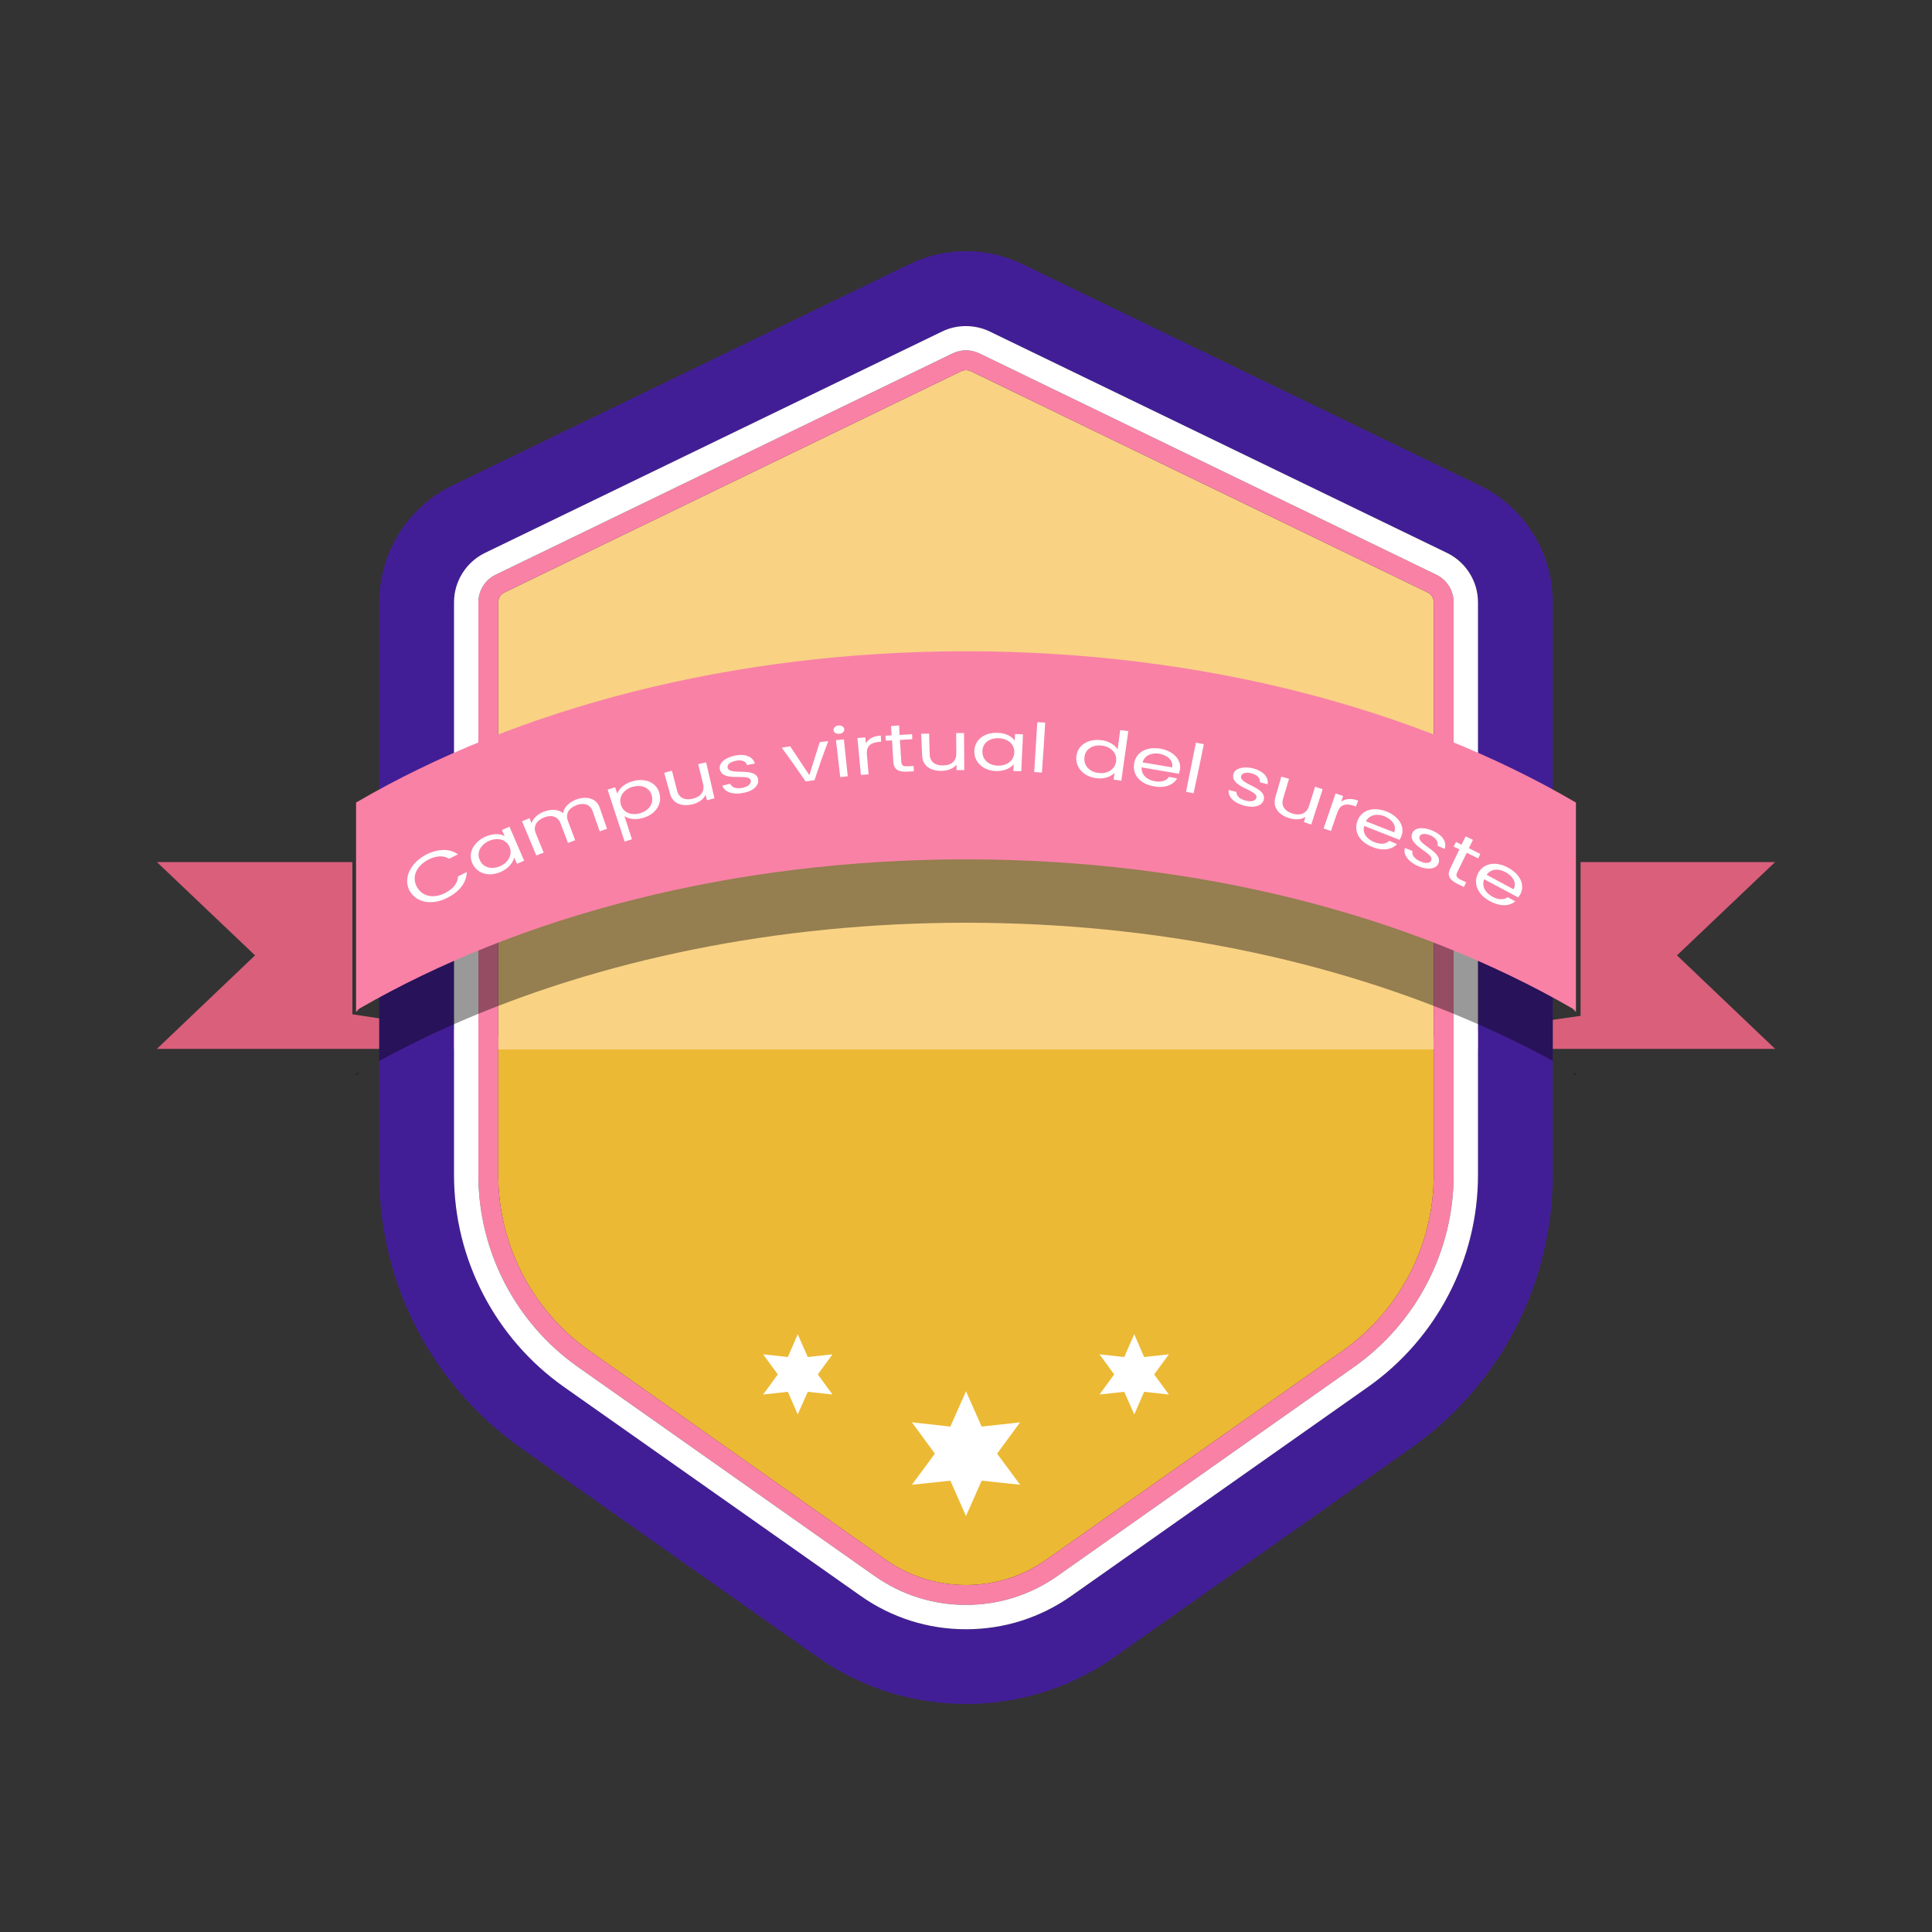 <svg version="1.2" xmlns="http://www.w3.org/2000/svg" viewBox="0 0 1000 1000" width="1000" height="1000">
	<rect x="0" y="0" width="1000" height="1000" fill="#333333" stroke="none"/>
	<title>64190-ai</title>
	<style>
		.s0 { fill: #d95f7b } 
		.s1 { fill: #421e96 } 
		.s2 { fill: #f9d284 } 
		.s3 { fill: #ecb934 } 
		.s4 { fill: #f981a6 } 
		.s5 { fill: #ffffff } 
		.s6 { fill: #000000 } 
	</style>
	<g id="_Artboards_">
	</g>
	<g id="object">
		<g id="&lt;Group&gt;">
			<g id="&lt;Group&gt;">
				<g id="&lt;Group&gt;">
					<path id="&lt;Path&gt;" class="s0" d="m282.7 542.9h-201.5l50.8-48.4-50.8-48.3h101.2v78.8l96.3 14.6v-93.4h4z"/>
				</g>
				<g id="&lt;Group&gt;">
					<path id="&lt;Path&gt;" class="s0" d="m717.3 542.9h201.5l-50.8-48.4 50.8-48.3h-100.7v79.6l-96.8 13.8v-93.4h-4z"/>
				</g>
			</g>
			<path id="&lt;Compound Path&gt;" fill-rule="evenodd" class="s1" d="m803.7 311.7v296.5c0 56.2-27.3 108.8-73.2 141.2l-153.5 108.2c-23.1 16.3-50 24.4-77 24.4-27 0-53.9-8.1-77-24.4l-153.5-108.2c-45.9-32.4-73.2-85-73.2-141.2v-296.5c0-25.7 14.7-49.2 37.8-60.4l236.7-114.6c9.2-4.5 19.2-6.7 29.2-6.7 10 0 20 2.2 29.2 6.7l236.7 114.6c23.1 11.2 37.8 34.7 37.8 60.4zm-38.7 0c0-10.8-6.3-20.8-16-25.5l-236.7-114.6c-7.6-3.7-17-3.7-24.7 0l-236.6 114.6c-9.7 4.7-16 14.7-16 25.5v296.5c0 43.5 21.3 84.5 56.8 109.5l153.5 108.2c16.1 11.4 35 17.4 54.7 17.4 19.7 0 38.6-6 54.7-17.4l153.5-108.2c35.5-25 56.8-66 56.8-109.5z"/>
			<path id="&lt;Path&gt;" class="s2" d="m742.1 311.7v231.5h-484.2v-231.5c0-2.1 1.2-4.1 3.1-5l236.6-114.6c0.7-0.3 1.6-0.5 2.4-0.5 0.8 0 1.7 0.2 2.4 0.5l236.6 114.6c1.9 0.9 3.1 2.9 3.1 5z"/>
			<path id="&lt;Path&gt;" class="s3" d="m742.1 543.2v65c0 36.1-17.6 70.1-47.1 90.9l-153.5 108.2c-12.2 8.6-26.5 13.1-41.5 13.1-15 0-29.3-4.5-41.6-13.1l-153.4-108.2c-29.5-20.8-47.1-54.8-47.1-90.9v-65z"/>
			<path id="&lt;Compound Path&gt;" fill-rule="evenodd" class="s4" d="m752.4 311.7v296.5c0 39.4-19.3 76.5-51.5 99.3l-153.4 108.1c-14 9.9-30.4 15.1-47.5 15.1-17.1 0-33.5-5.2-47.5-15.1l-153.4-108.1c-32.2-22.7-51.5-59.8-51.5-99.3v-296.5c0-6 3.5-11.6 8.9-14.2l236.6-114.6c2.2-1 4.5-1.6 6.9-1.6 2.4 0 4.7 0.6 6.9 1.6l236.6 114.6c5.4 2.6 8.9 8.2 8.9 14.2zm-210.9 495.6l153.5-108.2c29.5-20.8 47.1-54.8 47.1-90.9v-296.5c0-2.1-1.2-4.1-3.1-5l-236.6-114.6c-0.7-0.3-1.6-0.5-2.4-0.5-0.8 0-1.7 0.2-2.4 0.5l-236.6 114.6c-1.9 0.9-3.1 2.9-3.1 5v296.5c0 36.1 17.6 70.1 47.1 90.9l153.4 108.2c12.3 8.6 26.6 13.1 41.6 13.1 15 0 29.3-4.5 41.5-13.1z"/>
			<path id="&lt;Compound Path&gt;" fill-rule="evenodd" class="s5" d="m765 311.7v296.5c0 43.5-21.3 84.5-56.8 109.6l-153.5 108.1c-16.1 11.4-35 17.4-54.7 17.4-19.7 0-38.6-6-54.7-17.4l-153.5-108.1c-35.5-25.1-56.8-66.1-56.8-109.6v-296.5c0-10.8 6.3-20.8 16-25.5l236.6-114.6c7.7-3.8 17.1-3.7 24.7 0l236.7 114.6c9.7 4.7 16 14.7 16 25.5zm-12.6 0c0-6-3.5-11.6-8.9-14.2l-236.6-114.6c-2.2-1-4.5-1.6-6.9-1.6-2.4 0-4.7 0.6-6.9 1.6l-236.6 114.6c-5.4 2.6-8.9 8.2-8.9 14.2v296.5c0 39.5 19.3 76.6 51.5 99.3l153.4 108.1c14 9.9 30.4 15.1 47.5 15.1 17.1 0 33.5-5.2 47.5-15.1l153.4-108.1c32.2-22.8 51.5-59.9 51.5-99.3z"/>
			<g id="&lt;Group&gt;" style="opacity: .4">
				<path id="&lt;Path&gt;" class="s6" d="m803.7 441.4v107.7c-12.4-6.8-25.3-13.1-38.7-19-75.3-33.1-166.6-52.5-265-52.5-98.4 0-189.7 19.4-265 52.5-13.4 5.9-26.4 12.3-38.7 19v-107.7c12.3-6.8 25.3-13.1 38.7-19 75.3-33.1 166.6-52.5 265-52.5 98.4 0 189.7 19.4 265 52.5 13.4 5.9 26.3 12.2 38.7 19z"/>
				<path id="&lt;Path&gt;" class="s6" d="m186.1 554.8c-0.6 0.6-1.2 1.2-1.8 1.8v-0.8c0.6-0.3 1.2-0.7 1.8-1z"/>
				<path id="&lt;Path&gt;" class="s6" d="m815.7 555.8v0.8c-0.6-0.6-1.2-1.2-1.8-1.8 0.6 0.3 1.2 0.7 1.8 1z"/>
			</g>
			<g id="&lt;Group&gt;">
				<path id="&lt;Path&gt;" class="s4" d="m815.7 523.1v-107.7c-83.1-48.6-194-78.3-315.7-78.3-121.7 0-232.6 29.7-315.7 78.3v107.7c0.6-0.3 1.2-0.7 1.8-1.1 83-47.9 193.1-77.2 313.9-77.2 120.8 0 230.9 29.3 313.9 77.2 0.6 0.4 1.2 0.8 1.8 1.1z"/>
				<path id="&lt;Path&gt;" class="s4" d="m186.1 522c-0.6 0.4-1.2 0.8-1.8 1.1v0.7c0.6-0.6 1.2-1.2 1.8-1.8z"/>
				<path id="&lt;Path&gt;" class="s4" d="m815.7 523.8v-0.7c-0.6-0.3-1.2-0.7-1.8-1.1 0.6 0.6 1.2 1.2 1.8 1.8z"/>
				<path id="Campus virtual del sureste" class="s5" aria-label="Campus virtual del sureste"  d="m212.1 461.2c3.6 6.3 12.1 7.5 19.8 3.3 6-3.1 9.6-7.8 9.7-13.1 0 0-4.5 2.2-4.5 2.2-0.2 3.4-2.4 6.4-6.5 8.5-5.8 3.1-11.9 2.2-14.8-3-2.9-5.3-0.2-10.9 5.8-14.1 4.2-2.2 8-2.3 10.9-0.5 0 0 4.5-2.3 4.5-2.3-4.2-3.1-10.4-3-16.7 0.3-8 4.3-11.8 12.3-8.2 18.7zm32.5-14.1c2.6 5.4 8.9 6.8 14.8 4.1 4.1-1.9 6.2-4.9 6.7-7.3 0 0 1.5 3.2 1.5 3.2 0 0 3.7-1.6 3.7-1.6 0 0-7.6-17.6-7.6-17.6 0 0-3.9 1.7-3.9 1.7 0 0 1.4 3.2 1.4 3.2-2.1-1.3-5.8-1.6-10.1 0.3-6.1 2.9-9.1 8.6-6.5 14zm19.1-8.8c1.8 4.1-0.7 8.1-4.7 10-4.1 1.8-8.7 1.1-10.6-3-2-4.1 0.5-8.1 4.6-10 4.2-1.9 8.9-1.1 10.7 3zm46.7-8c0 0 3.8-1.3 3.8-1.3 0 0-3.7-10.7-3.7-10.7-1.7-5.2-6.8-6.4-12.2-4.5-3.6 1.4-6.5 4-6.8 7.1-2.6-2.1-6.3-2.2-10.2-0.7-3 1.2-5.4 3.4-6.2 5.9 0 0-1-2.6-1-2.6 0 0-3.9 1.6-3.9 1.6 0 0 7.4 17.7 7.4 17.7 0 0 3.8-1.5 3.8-1.5 0 0-4-9.8-4-9.8-1.6-3.8 0.3-6.8 4.2-8.4 3.8-1.5 7.1-0.6 8.5 3 0 0 3.9 10.2 3.9 10.2 0 0 3.7-1.4 3.7-1.4 0 0-3.7-9.9-3.7-9.9-1.5-3.9 0.5-6.8 4.5-8.3 3.8-1.3 7.1-0.4 8.3 3.3zm9.1-19.5c0 0-1.1-3.3-1.1-3.3 0 0-3.9 1.2-3.9 1.2 0 0 2.2 6.8 4.4 13.5 2.2 6.7 4.4 13.4 4.4 13.4 0 0 3.8-1.2 3.8-1.2 0 0-3.9-12-3.9-12 2 1.4 5.6 2.2 9.8 0.9 6.2-1.8 9.9-7 8.3-12.8-1.6-5.7-7.6-8-14-6.1-4.4 1.3-7 4-7.8 6.4zm17.8 0.9c1.3 4.3-1.6 7.9-5.9 9.2-4.2 1.3-8.7 0-10-4.3-1.4-4.3 1.6-8 5.9-9.3 4.4-1.3 8.8 0 10 4.4zm28.2-17.1c0 0-4.1 0.9-4.1 0.9 0 0 2.5 10.2 2.5 10.2 1 4.1-1.3 6.7-5.3 7.7-4 1-7.1-0.3-8.1-4 0 0-2.7-10.5-2.7-10.5 0 0-4 1.1-4 1.1 0 0 3 10.8 3 10.8 1.4 5.3 6.3 6.8 11.7 5.5 3.1-0.8 5.7-2.6 6.7-4.9 0 0 0.7 2.8 0.7 2.8 0 0 3.9-1 3.9-1zm26.9 8.7c-1.4-6.7-14.9-1.5-15.8-6-0.3-1.5 1.2-2.9 4.2-3.5 3.2-0.7 5.3 0.3 5.9 2.2 0 0 4-0.8 4-0.8-1-3.6-5-5.2-10.3-4.1-5.5 1.1-8.5 4.2-7.8 7.1 1.5 7 15.2 1.6 16 5.8 0.3 1.6-1.2 3.1-4.3 3.8-3.4 0.6-5.7-0.3-6.3-2.1 0 0-4.1 0.9-4.1 0.9 1 3.4 5.4 4.9 10.9 3.8 5.3-1 8.2-4 7.6-7.1zm12.2-16.3c0 0 3.2 4.3 6.3 8.7 3.1 4.4 6.1 8.8 6.1 8.8 0 0 4.6-0.7 4.6-0.7 0 0 1.7-5 3.4-10.1 1.8-5.1 3.7-10.1 3.7-10.1 0 0-4.4 0.5-4.4 0.5 0 0-5.4 17.1-5.4 17.1 0 0-9.9-14.9-9.9-14.9zm30.3 15.2c0 0 3.9-0.4 3.9-0.4 0 0-2-19.1-2-19.1 0 0-4.1 0.4-4.1 0.4zm-0.4-22.4c1.5-0.1 2.6-1.2 2.5-2.4-0.1-1.2-1.5-2-3-1.9-1.6 0.2-2.7 1.3-2.6 2.5 0.2 1.2 1.5 2 3.1 1.8zm14.2 10.6c-0.4-4.5 2.4-6.1 6.3-6.4 0 0 1.1-0.1 1.1-0.1 0 0-0.2-3.2-0.2-3.2-4 0.3-6.5 1.8-7.7 4.1 0 0-0.3-3.1-0.3-3.1 0 0-4.1 0.3-4.1 0.3 0 0 1.8 19.1 1.8 19.1 0 0 4-0.3 4-0.3zm13.7 4.1c0.3 3.9 2.8 5.1 7 4.9 0 0 3.6-0.2 3.6-0.2 0 0-0.1-2.7-0.1-2.7 0 0-3 0.1-3 0.1-2.4 0.2-3.3-0.4-3.4-2.3 0 0-0.7-11.3-0.7-11.3 0 0 6.4-0.4 6.4-0.4 0 0-0.1-2.6-0.1-2.6 0 0-6.5 0.4-6.5 0.4 0 0-0.2-4.9-0.2-4.9 0 0-4.2 0.3-4.2 0.3 0 0 0.3 4.8 0.3 4.8 0 0-3.2 0.2-3.2 0.2 0 0 0.2 2.6 0.2 2.6 0 0 3.2-0.2 3.2-0.2zm36.6-15.1c0 0-4.1 0-4.1 0 0 0 0.1 10.5 0.1 10.5 0 4.2-2.7 6.2-6.8 6.3-4.1 0.1-6.8-1.8-7-5.7 0 0-0.3-10.8-0.3-10.8 0 0-4.1 0.1-4.1 0.1 0 0 0.5 11.3 0.5 11.3 0.2 5.5 4.6 8 10.1 7.9 3.2-0.1 6.1-1.2 7.7-3.2 0 0 0 2.8 0 2.8 0 0 4 0 4 0zm5.3 9.5c0 6 4.9 10 11.3 10.2 4.4 0.1 7.6-1.6 9.1-3.6 0 0-0.2 3.6-0.2 3.6 0 0 4.1 0.1 4.1 0.1 0 0 0.9-19.1 0.9-19.1 0 0-4.1-0.2-4.1-0.2 0 0-0.2 3.5-0.2 3.5-1.3-2.1-4.4-4-9-4.1-6.7-0.2-11.8 3.6-11.9 9.6zm20.7 0.5c-0.2 4.6-4.1 7-8.5 6.9-4.4-0.1-8.1-2.8-8-7.4 0-4.5 3.9-7 8.4-6.8 4.5 0.1 8.2 2.9 8.1 7.3zm10.3 10.2c0 0 4 0.3 4 0.3 0 0 0.4-6.5 0.9-12.9 0.4-6.5 0.8-13 0.8-13 0 0-4.1-0.2-4.1-0.2zm21.8-8c-0.5 5.9 4 10.4 10.4 11.2 4.3 0.5 7.7-0.9 9.4-2.8 0 0-0.5 3.5-0.5 3.5 0 0 4 0.6 4 0.6 0 0 0.9-6.4 1.8-12.8 0.9-6.4 1.8-12.9 1.8-12.9 0 0-4.2-0.5-4.2-0.5 0 0-1.3 10-1.3 10-1.4-2.4-4.8-4.4-8.6-4.8-6.7-0.8-12.2 2.6-12.8 8.5zm20.6 2.4c-0.6 4.5-4.7 6.6-9.1 6.1-4.4-0.5-7.8-3.6-7.3-8.1 0.4-4.5 4.5-6.6 9-6.1 4.5 0.6 8 3.7 7.4 8.1zm22.3-3.9c4.2 0.8 7.4 3.4 6.7 7.1 0 0-15.3-2.6-15.3-2.6 1-3.6 4.6-5.1 8.6-4.5zm9.3 12.8c0 0-4.2-0.8-4.2-0.8-1.3 1.9-3.8 2.9-7.3 2.3-4.1-0.7-7.1-3.3-6.9-7.2 0 0 19.3 3.3 19.3 3.3 0.2-0.6 0.3-1.2 0.5-1.9 1-5.1-3-9.8-10.1-11.1-7.1-1.2-12.7 1.8-13.6 7.8-0.9 6.1 3.5 10.6 10.3 11.7 5.9 1.1 10.2-0.9 12-4.1zm4.6 6.9c0 0 3.9 0.8 3.9 0.8 0 0 1.3-6.3 2.7-12.7 1.3-6.3 2.6-12.7 2.6-12.7 0 0-4.1-0.8-4.1-0.8zm40.2 4.2c1.7-6.7-12.8-7.9-11.7-12.3 0.4-1.5 2.4-2.2 5.4-1.4 3.2 0.8 4.6 2.7 4.3 4.6 0 0 4 1 4 1 0.7-3.6-2.2-6.8-7.5-8.2-5.4-1.3-9.5 0.2-10.2 3-1.6 7 13 8.1 11.9 12.2-0.4 1.6-2.5 2.3-5.5 1.5-3.3-0.8-5-2.7-4.8-4.5 0 0-4-1-4-1-0.6 3.4 2.7 6.8 8.1 8.1 5.2 1.4 9.2 0 10-3zm30.5-5.5c0 0-3.9-1.3-3.9-1.3 0 0-3.2 10.1-3.2 10.1-1.3 3.9-4.6 5-8.5 3.8-3.9-1.2-6-3.9-4.9-7.6 0 0 3.1-10.4 3.1-10.4 0 0-4-1.1-4-1.1 0 0-3.1 10.8-3.1 10.8-1.5 5.3 2 9.1 7.3 10.7 3.1 0.9 6.2 0.8 8.3-0.7 0 0-0.8 2.7-0.8 2.7 0 0 3.8 1.3 3.8 1.3zm7.7 11.8c1.5-4.2 4.8-4.5 8.5-3.2 0 0 1 0.4 1 0.4 0 0 1.2-3.1 1.2-3.1-3.8-1.4-6.8-1-8.8 0.6 0 0 1-3 1-3 0 0-3.9-1.3-3.9-1.3 0 0-6.2 18.1-6.2 18.1 0 0 3.8 1.3 3.8 1.3zm24.1 2.1c4 1.6 6.7 4.9 5.2 8.4 0 0-14.6-5.7-14.6-5.7 1.8-3.4 5.7-4.1 9.4-2.7zm6.7 14.5c0 0-4-1.7-4-1.7-1.6 1.6-4.3 2.1-7.7 0.7-3.9-1.5-6.4-4.7-5.3-8.4 0 0 18.3 7.2 18.3 7.2 0.4-0.6 0.6-1.1 0.9-1.7 2-4.9-0.9-10.3-7.7-13-6.8-2.6-12.9-0.8-15 4.9-2.1 5.7 1.3 11.1 7.8 13.5 5.6 2.3 10.2 1.2 12.7-1.5zm21.4 10.1c2.7-6.3-11.5-9.9-9.7-14.1 0.6-1.4 2.7-1.7 5.6-0.5 3 1.4 4.2 3.4 3.6 5.3 0 0 3.7 1.7 3.7 1.7 1.4-3.5-1-7.1-6.1-9.4-5.2-2.3-9.5-1.5-10.6 1.2-2.8 6.6 11.6 10.2 9.8 14.1-0.6 1.5-2.8 1.9-5.7 0.5-3.2-1.3-4.5-3.5-4-5.3 0 0-3.9-1.6-3.9-1.6-1.1 3.3 1.6 7.1 6.8 9.4 5 2.2 9.2 1.5 10.5-1.3zm6 2.8c-1.6 3.5 0 5.8 3.9 7.7 0 0 3.3 1.6 3.3 1.6 0 0 1.2-2.4 1.2-2.4 0 0-2.7-1.3-2.7-1.3-2.3-1.1-2.8-2.1-2-3.8 0 0 5-10.2 5-10.2 0 0 5.9 2.9 5.9 2.9 0 0 1.1-2.3 1.1-2.3 0 0-5.9-3-5.9-3 0 0 2.1-4.3 2.1-4.3 0 0-3.8-1.8-3.8-1.8 0 0-2.1 4.3-2.1 4.3 0 0-2.9-1.4-2.9-1.4 0 0-1.2 2.4-1.2 2.4 0 0 3 1.4 3 1.4zm28.7 1.6c3.8 2 6.1 5.6 4.2 8.9 0 0-13.9-7.5-13.9-7.5 2.1-3.1 6.1-3.4 9.7-1.4zm5.1 15.1c0 0-3.9-2.1-3.9-2.1-1.8 1.3-4.6 1.5-7.8-0.2-3.7-2-5.9-5.5-4.4-9.1 0 0 17.6 9.4 17.6 9.4 0.4-0.5 0.7-1 1.1-1.6 2.5-4.6 0.2-10.3-6.3-13.8-6.5-3.5-12.8-2.4-15.6 3-2.7 5.4 0.1 11.2 6.3 14.4 5.4 2.9 10.2 2.5 13 0z"/>
			</g>
			<path id="&lt;Path&gt;" class="s5" d="m500 720.1l8.1 18.3 19.9-2.2-11.9 16.2 11.9 16.1-19.9-2.1-8.1 18.3-8.1-18.3-19.9 2.1 11.9-16.1-11.9-16.2 19.9 2.2z"/>
			<g id="&lt;Group&gt;">
				<path id="&lt;Path&gt;" class="s5" d="m587.1 690.6l5.1 11.8 12.8-1.4-7.6 10.4 7.6 10.4-12.8-1.4-5.1 11.7-5.2-11.7-12.8 1.4 7.6-10.4-7.6-10.4 12.8 1.4z"/>
				<path id="&lt;Path&gt;" class="s5" d="m412.9 690.6l5.2 11.8 12.8-1.4-7.6 10.4 7.6 10.4-12.8-1.4-5.2 11.7-5.1-11.7-12.8 1.4 7.6-10.4-7.6-10.4 12.8 1.4z"/>
			</g>
		</g>
	</g>
</svg>